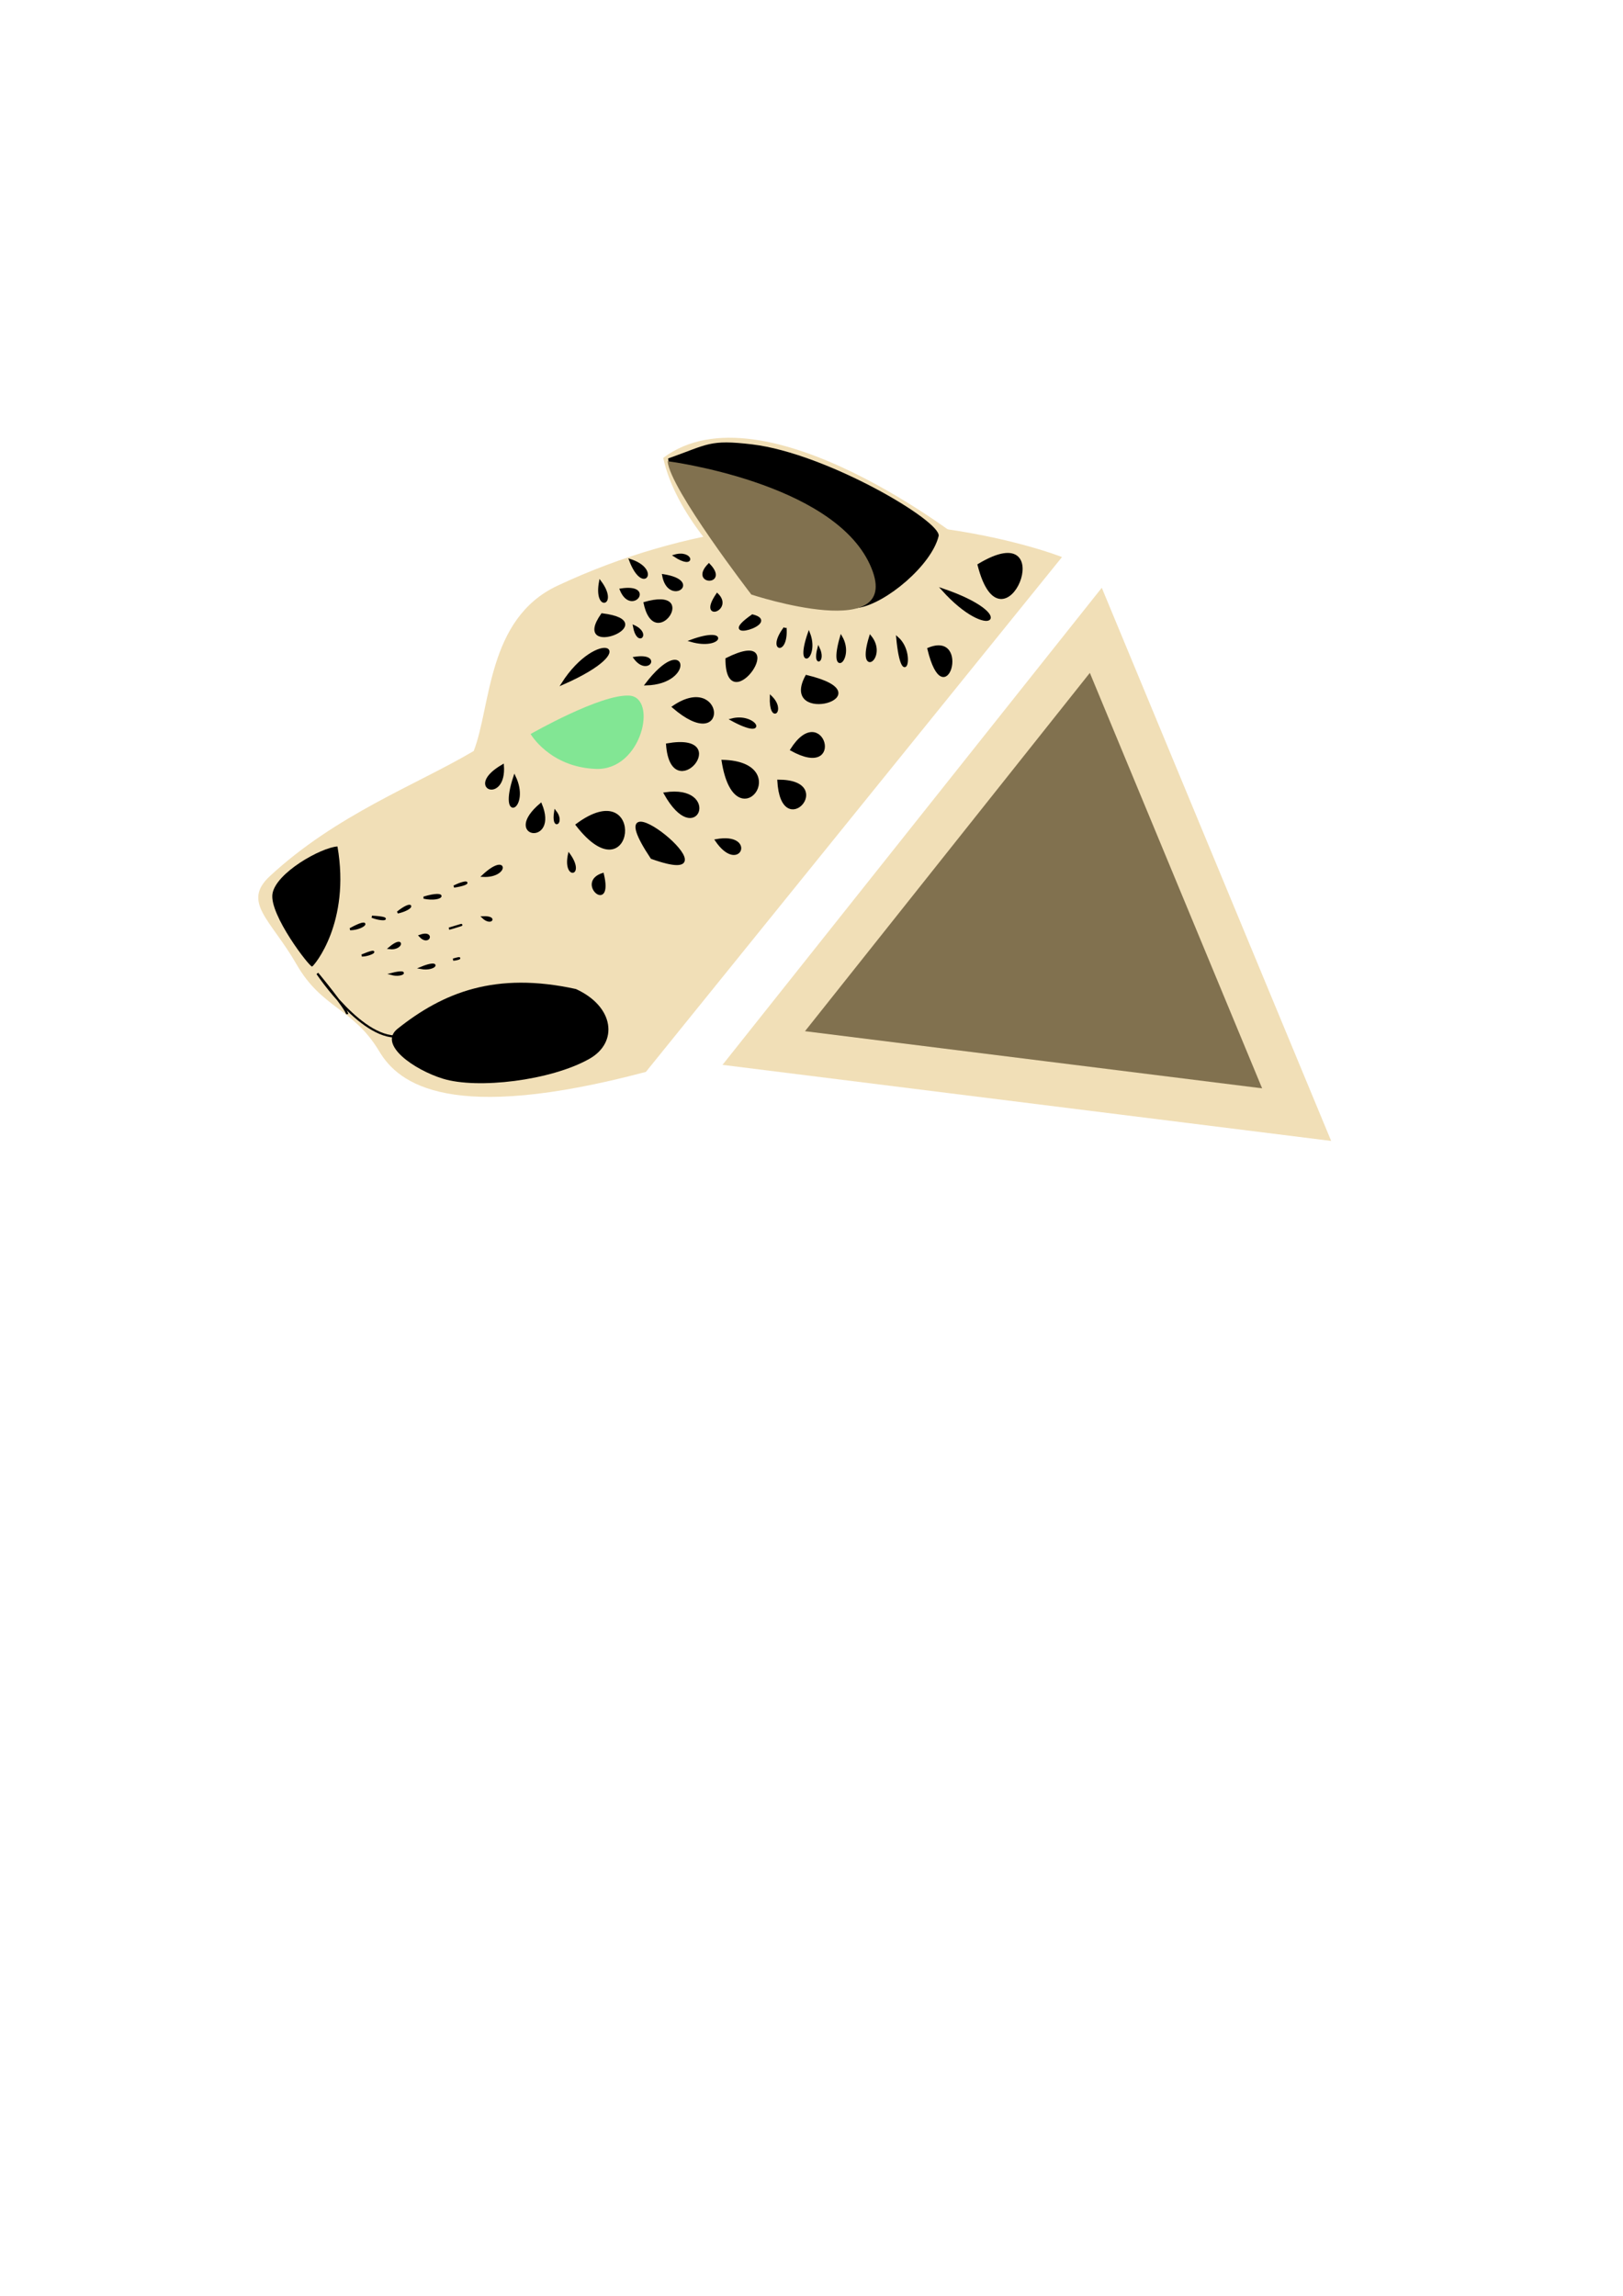 <?xml version="1.0" encoding="UTF-8" standalone="no"?>
<!-- Created with Inkscape (http://www.inkscape.org/) -->

<svg
   xmlns:dc="http://purl.org/dc/elements/1.1/"
   xmlns:cc="http://creativecommons.org/ns#"
   xmlns:rdf="http://www.w3.org/1999/02/22-rdf-syntax-ns#"
   xmlns:svg="http://www.w3.org/2000/svg"
   xmlns="http://www.w3.org/2000/svg"
   xmlns:sodipodi="http://sodipodi.sourceforge.net/DTD/sodipodi-0.dtd"
   xmlns:inkscape="http://www.inkscape.org/namespaces/inkscape"
   width="210mm"
   height="297mm"
   viewBox="0 0 744.094 1052.362"
   id="svg2"
   version="1.1"
   inkscape:version="0.91 r13725"
   sodipodi:docname="smokingmirror-logo.svg">
  <defs
     id="defs4" />
  <sodipodi:namedview
     id="base"
     pagecolor="#ffffff"
     bordercolor="#666666"
     borderopacity="1.0"
     inkscape:pageopacity="0.0"
     inkscape:pageshadow="2"
     inkscape:zoom="1.4"
     inkscape:cx="275.84953"
     inkscape:cy="747.65855"
     inkscape:document-units="px"
     inkscape:current-layer="layer1"
     showgrid="false"
     inkscape:window-width="1920"
     inkscape:window-height="1017"
     inkscape:window-x="-8"
     inkscape:window-y="-8"
     inkscape:window-maximized="1" />
  <g
     inkscape:label="Layer 1"
     inkscape:groupmode="layer"
     id="layer1">
    <path
       style="fill:#f1dfb7;fill-opacity:1;fill-rule:evenodd;stroke:none;stroke-width:1px;stroke-linecap:butt;stroke-linejoin:miter;stroke-opacity:1"
       d="m 486.894,255.352 c 0,0 -109.81,-43.828 -231.325,13.132 -32.325,15.152 -30.379,55.218 -38.386,75.761 -26.19,15.493 -62.985,29.1 -93.484,57.384 -12.962,12.021 0.505,19.951 12.248,40.406 11.743,20.456 25.985,19.894 37.979,39.967 8.917,14.923 32.803,33.075 122.201,9.336 z"
       id="path4800"
       inkscape:connector-curvature="0"
       sodipodi:nodetypes="cscssscc" />
    <path
       style="fill:#81714f;fill-opacity:1;fill-rule:evenodd;stroke:#f1dfb7;stroke-width:20;stroke-linecap:butt;stroke-linejoin:miter;stroke-miterlimit:4;stroke-dasharray:none;stroke-opacity:1"
       d="M 502.392,288.932 350.155,480.4 594.469,510.929 Z"
       id="path4802"
       inkscape:connector-curvature="0"
       sodipodi:nodetypes="cccc" />
    <path
       style="fill:#f1dfb7;fill-opacity:1;fill-rule:evenodd;stroke:none;stroke-width:1px;stroke-linecap:butt;stroke-linejoin:miter;stroke-opacity:1"
       d="m 443.457,249.291 c 0,0 -93.227,-74.073 -139.401,-39.396 11.112,50.508 89.904,97.985 89.904,97.985 0,0 24.244,9.091 49.497,-58.589 z"
       id="path4804"
       inkscape:connector-curvature="0"
       sodipodi:nodetypes="cccc" />
    <path
       style="fill:#82e694;fill-rule:evenodd;stroke:none;stroke-width:0.756px;stroke-linecap:butt;stroke-linejoin:miter;stroke-opacity:1;fill-opacity:1"
       d="m 243.268,336.457 c 0,0 32.113,-18.396 45.25,-17.596 13.137,0.8 5.839,34.393 -15.327,33.593 -21.165,-0.8 -29.923,-15.997 -29.923,-15.997 z"
       id="path4806"
       inkscape:connector-curvature="0" />
    <path
       style="fill:#000000;fill-rule:evenodd;stroke:#000000;stroke-width:1px;stroke-linecap:butt;stroke-linejoin:miter;stroke-opacity:1;fill-opacity:1"
       d="m 264.407,378.085 c 25.956,33.525 31.699,-23.518 0,0 z"
       id="path4816"
       inkscape:connector-curvature="0" />
    <path
       style="fill:#000000;fill-rule:evenodd;stroke:#000000;stroke-width:1px;stroke-linecap:butt;stroke-linejoin:miter;stroke-opacity:1;fill-opacity:1"
       d="m 298.753,393.238 c 44.512,15.934 -28.773,-43.16 0,0 z"
       id="path4818"
       inkscape:connector-curvature="0" />
    <path
       style="fill:#000000;fill-rule:evenodd;stroke:#000000;stroke-width:1px;stroke-linecap:butt;stroke-linejoin:miter;stroke-opacity:1;fill-opacity:1"
       d="m 305.857,341.243 c 2.078,28.783 30.733,-5.392 0,0 z"
       id="path4820"
       inkscape:connector-curvature="0" />
    <path
       style="fill:#000000;fill-rule:evenodd;stroke:#000000;stroke-width:1px;stroke-linecap:butt;stroke-linejoin:miter;stroke-opacity:1;fill-opacity:1"
       d="m 257.841,313.436 c 37.994,-16.646 16.222,-25.491 0,0 z"
       id="path4822"
       inkscape:connector-curvature="0" />
    <path
       style="fill:#000000;fill-rule:evenodd;stroke:#000000;stroke-width:1px;stroke-linecap:butt;stroke-linejoin:miter;stroke-opacity:1;fill-opacity:1"
       d="m 290.924,301.566 c 5.972,8.211 12.537,-1.98 0,0 z"
       id="path4824"
       inkscape:connector-curvature="0" />
    <path
       style="fill:#000000;fill-rule:evenodd;stroke:#000000;stroke-width:1px;stroke-linecap:butt;stroke-linejoin:miter;stroke-opacity:1;fill-opacity:1"
       d="m 276.024,281.616 c -14.374,20.479 28.762,3.595 0,0 z"
       id="path4826"
       inkscape:connector-curvature="0" />
    <path
       style="fill:#000000;fill-rule:evenodd;stroke:#000000;stroke-width:1px;stroke-linecap:butt;stroke-linejoin:miter;stroke-opacity:1;fill-opacity:1"
       d="m 284.61,270.252 c 4.893,11.933 15.725,-2.483 0,0 z"
       id="path4830"
       inkscape:connector-curvature="0" />
    <path
       style="fill:#000000;fill-rule:evenodd;stroke:#000000;stroke-width:1px;stroke-linecap:butt;stroke-linejoin:miter;stroke-opacity:1;fill-opacity:1"
       d="m 304.056,263.686 c 2.402,13.806 18.185,2.798 0,0 z"
       id="path4832"
       inkscape:connector-curvature="0" />
    <path
       style="fill:#000000;fill-rule:evenodd;stroke:none;stroke-width:1px;stroke-linecap:butt;stroke-linejoin:miter;stroke-opacity:1;fill-opacity:1"
       d="m 294.965,276.06 c 4.913,24.878 27.34,-8.202 0,0 z"
       id="path4834"
       inkscape:connector-curvature="0" />
    <path
       style="fill:#000000;fill-rule:evenodd;stroke:#000000;stroke-width:1px;stroke-linecap:butt;stroke-linejoin:miter;stroke-opacity:1;fill-opacity:1"
       d="m 328.805,272.398 c -8.672,12.632 7.267,7.016 0,0 z"
       id="path4844"
       inkscape:connector-curvature="0" />
    <path
       style="fill:#000000;fill-rule:evenodd;stroke:#000000;stroke-width:1px;stroke-linecap:butt;stroke-linejoin:miter;stroke-opacity:1;fill-opacity:1"
       d="m 325.017,258.761 c -8.764,9.03 9.11,9.436 0,0 z"
       id="path4846"
       inkscape:connector-curvature="0" />
    <path
       style="fill:#000000;fill-rule:evenodd;stroke:#000000;stroke-width:1px;stroke-linecap:butt;stroke-linejoin:miter;stroke-opacity:1;fill-opacity:1"
       d="m 290.671,287.045 c 1.651,9.489 7.532,3.443 0,0 z"
       id="path4848"
       inkscape:connector-curvature="0" />
    <path
       style="fill:#000000;fill-rule:evenodd;stroke:#000000;stroke-width:1px;stroke-linecap:butt;stroke-linejoin:miter;stroke-opacity:1;fill-opacity:1"
       d="m 304.814,363.691 c 14.573,26.068 25.582,-3.837 0,0 z"
       id="path4852"
       inkscape:connector-curvature="0" />
    <path
       style="fill:#000000;fill-rule:evenodd;stroke:#000000;stroke-width:1px;stroke-linecap:butt;stroke-linejoin:miter;stroke-opacity:1;fill-opacity:1"
       d="m 308.602,324.042 c 25.66,22.149 22.999,-15.812 0,0 z"
       id="path4854"
       inkscape:connector-curvature="0" />
    <path
       style="fill:#000000;fill-rule:evenodd;stroke:#000000;stroke-width:1px;stroke-linecap:butt;stroke-linejoin:miter;stroke-opacity:1;fill-opacity:1"
       d="m 296.227,313.688 c 18.282,-23.924 22.257,-0.556 0,0 z"
       id="path4856"
       inkscape:connector-curvature="0" />
    <path
       style="fill:#000000;fill-opacity:1;fill-rule:evenodd;stroke:none;stroke-width:1px;stroke-linecap:butt;stroke-linejoin:miter;stroke-opacity:1"
       d="m 393.707,278.585 c 12.475,-1.998 33.335,-19.445 36.618,-32.83 1.641,-6.692 -51.337,-37.961 -85.421,-42.048 -19.78,-2.371 -20.266,0 -38.575,6.44 1.515,19.193 48.024,74.742 87.378,68.438 z"
       id="path4864"
       inkscape:connector-curvature="0"
       sodipodi:nodetypes="ssscs" />
    <path
       style="fill:#81714f;fill-rule:evenodd;stroke:none;stroke-width:1px;stroke-linecap:butt;stroke-linejoin:miter;stroke-opacity:1;fill-opacity:1"
       d="m 306.076,211.41 c 0,0 75.256,9.596 92.681,47.225 17.425,37.628 -54.296,13.89 -54.296,13.89 0,0 -37.376,-48.487 -38.386,-61.114 z"
       id="path4862"
       inkscape:connector-curvature="0" />
    <path
       style="fill:#000000;fill-opacity:1;fill-rule:evenodd;stroke:none;stroke-width:1px;stroke-linecap:butt;stroke-linejoin:miter;stroke-opacity:1"
       d="m 182.252,471.59 c 20.99,-16.735 44.931,-26.315 81.801,-18.233 17.678,8.081 19.463,24.49 6.169,31.993 -17.765,10.026 -51.377,13.963 -67.16,9.106 -13.132,-4.041 -29.913,-15.608 -20.81,-22.866 z"
       id="path4870"
       inkscape:connector-curvature="0"
       sodipodi:nodetypes="scsss" />
    <path
       style="fill:#000000;fill-opacity:1;fill-rule:evenodd;stroke:none;stroke-width:1px;stroke-linecap:butt;stroke-linejoin:miter;stroke-opacity:1"
       d="m 154.718,387.993 c -7.576,0.505 -28.284,12.122 -29.799,21.718 -1.515,9.596 17.173,33.84 18.183,33.335 1.01,-0.505 17.678,-20.203 11.617,-55.053 z"
       id="path4872"
       inkscape:connector-curvature="0" />
    <path
       style="fill:#000000;fill-rule:evenodd;stroke:#000000;stroke-width:1px;stroke-linecap:butt;stroke-linejoin:miter;stroke-opacity:1;fill-opacity:1"
       d="m 230.536,350.844 c -17.803,10.267 1.315,17.539 0,0 z"
       id="path4884"
       inkscape:connector-curvature="0" />
    <path
       style="fill:#000000;fill-rule:evenodd;stroke:#000000;stroke-width:1px;stroke-linecap:butt;stroke-linejoin:miter;stroke-opacity:1;fill-opacity:1"
       d="m 235.893,355.934 c -7.309,22.115 6.942,14.292 0,0 z"
       id="path4886"
       inkscape:connector-curvature="0" />
    <path
       style="fill:#000000;fill-rule:evenodd;stroke:#000000;stroke-width:1px;stroke-linecap:butt;stroke-linejoin:miter;stroke-opacity:1;fill-opacity:1"
       d="m 247.946,368.612 c -17.801,15.08 7.862,18.869 0,0 z"
       id="path4888"
       inkscape:connector-curvature="0" />
    <path
       style="fill:#000000;fill-rule:evenodd;stroke:#000000;stroke-width:1px;stroke-linecap:butt;stroke-linejoin:miter;stroke-opacity:1;fill-opacity:1"
       d="m 254.554,371.916 c -1.464,9.106 4.096,5.078 0,0 z"
       id="path4890"
       inkscape:connector-curvature="0" />
    <path
       style="fill:#000000;fill-rule:evenodd;stroke:#000000;stroke-width:1px;stroke-linecap:butt;stroke-linejoin:miter;stroke-opacity:1;fill-opacity:1"
       d="m 331.33,348.791 c 5.838,37.344 33.178,0.851 0,0 z"
       id="path4894"
       inkscape:connector-curvature="0" />
    <path
       style="fill:#000000;fill-rule:evenodd;stroke:#000000;stroke-width:1px;stroke-linecap:butt;stroke-linejoin:miter;stroke-opacity:1;fill-opacity:1"
       d="m 335.371,329.851 c 17.553,9.644 11.083,-2.995 0,0 z"
       id="path4896"
       inkscape:connector-curvature="0" />
    <path
       style="fill:#000000;fill-rule:evenodd;stroke:#000000;stroke-width:1px;stroke-linecap:butt;stroke-linejoin:miter;stroke-opacity:1;fill-opacity:1"
       d="m 328.3,385.156 c 10.65,15.619 18.285,-3.368 0,0 z"
       id="path4898"
       inkscape:connector-curvature="0" />
    <path
       style="fill:#000000;fill-rule:evenodd;stroke:#000000;stroke-width:1px;stroke-linecap:butt;stroke-linejoin:miter;stroke-opacity:1;fill-opacity:1"
       d="m 344.967,282.121 c -18.175,12.697 13.677,3.419 0,0 z"
       id="path4904"
       inkscape:connector-curvature="0" />
    <path
       style="fill:#000000;fill-rule:evenodd;stroke:#000000;stroke-width:1px;stroke-linecap:butt;stroke-linejoin:miter;stroke-opacity:1;fill-opacity:1"
       d="m 359.741,287.803 c -7.966,10.591 1.32,12.549 0.379,0"
       id="path4906"
       inkscape:connector-curvature="0" />
    <path
       style="fill:#000000;fill-rule:evenodd;stroke:#000000;stroke-width:1px;stroke-linecap:butt;stroke-linejoin:miter;stroke-opacity:1;fill-opacity:1"
       d="m 370.852,290.202 c -6.283,18.083 4.476,11.339 0,0 z"
       id="path4908"
       inkscape:connector-curvature="0" />
    <path
       style="fill:#000000;fill-rule:evenodd;stroke:#000000;stroke-width:1px;stroke-linecap:butt;stroke-linejoin:miter;stroke-opacity:1;fill-opacity:1"
       d="m 385.626,291.844 c -5.839,19.919 6.062,10.305 0,0 z"
       id="path4910"
       inkscape:connector-curvature="0" />
    <path
       style="fill:#000000;fill-rule:evenodd;stroke:#000000;stroke-width:1px;stroke-linecap:butt;stroke-linejoin:miter;stroke-opacity:1;fill-opacity:1"
       d="m 375.272,297.021 c -2.362,8.852 3.022,6.222 0,0 z"
       id="path4912"
       inkscape:connector-curvature="0" />
    <path
       style="fill:#000000;fill-rule:evenodd;stroke:#000000;stroke-width:1px;stroke-linecap:butt;stroke-linejoin:miter;stroke-opacity:1;fill-opacity:1"
       d="m 333.098,302.071 c 30.706,-15.372 0,28.925 0,0 z"
       id="path4914"
       inkscape:connector-curvature="0" />
    <path
       style="fill:#000000;fill-rule:evenodd;stroke:#000000;stroke-width:1px;stroke-linecap:butt;stroke-linejoin:miter;stroke-opacity:1;fill-opacity:1"
       d="m 369.716,309.9 c 37.305,8.934 -12.28,22.62 0,0 z"
       id="path4916"
       inkscape:connector-curvature="0" />
    <path
       style="fill:#000000;fill-rule:evenodd;stroke:#000000;stroke-width:1px;stroke-linecap:butt;stroke-linejoin:miter;stroke-opacity:1;fill-opacity:1"
       d="m 353.427,319.37 c -0.429,12.531 6.567,6.333 0,0 z"
       id="path4918"
       inkscape:connector-curvature="0" />
    <path
       style="fill:#000000;fill-rule:evenodd;stroke:#000000;stroke-width:1px;stroke-linecap:butt;stroke-linejoin:miter;stroke-opacity:1;fill-opacity:1"
       d="m 275.14,266.59 c -2.573,13.743 8.07,10.76 0,0 z"
       id="path4920"
       inkscape:connector-curvature="0" />
    <path
       style="fill:#000000;fill-rule:evenodd;stroke:#000000;stroke-width:1px;stroke-linecap:butt;stroke-linejoin:miter;stroke-opacity:1;fill-opacity:1"
       d="m 288.904,256.741 c 5.944,15.799 13.696,4.325 0,0 z"
       id="path4922"
       inkscape:connector-curvature="0" />
    <path
       style="fill:#000000;fill-rule:evenodd;stroke:#000000;stroke-width:1px;stroke-linecap:butt;stroke-linejoin:miter;stroke-opacity:1;fill-opacity:1"
       d="m 309.233,254.72 c 9.671,6.409 8.27,-2.459 0,0 z"
       id="path4924"
       inkscape:connector-curvature="0" />
    <path
       style="fill:#000000;fill-rule:evenodd;stroke:#000000;stroke-width:1px;stroke-linecap:butt;stroke-linejoin:miter;stroke-opacity:1;fill-opacity:1"
       d="m 316.809,293.738 c 17.824,-6.556 13.961,4.041 0,0 z"
       id="path4926"
       inkscape:connector-curvature="0" />
    <path
       style="fill:#000000;fill-rule:evenodd;stroke:#000000;stroke-width:1px;stroke-linecap:butt;stroke-linejoin:miter;stroke-opacity:1;fill-opacity:1"
       d="m 399.01,291.717 c -6.17,19.668 7.814,9.618 0,0 z"
       id="path4930"
       inkscape:connector-curvature="0" />
    <path
       style="fill:#000000;fill-rule:evenodd;stroke:#000000;stroke-width:1px;stroke-linecap:butt;stroke-linejoin:miter;stroke-opacity:1;fill-opacity:1"
       d="m 411.385,292.349 c 2.335,25.073 8.544,7.441 0,0 z"
       id="path4932"
       inkscape:connector-curvature="0" />
    <path
       style="fill:#000000;fill-rule:evenodd;stroke:#000000;stroke-width:1px;stroke-linecap:butt;stroke-linejoin:miter;stroke-opacity:1;fill-opacity:1"
       d="m 425.653,297.399 c 7.668,31.607 19.142,-7.976 0,0 z"
       id="path4934"
       inkscape:connector-curvature="0" />
    <path
       style="fill:none;fill-rule:evenodd;stroke:#000000;stroke-width:1px;stroke-linecap:butt;stroke-linejoin:miter;stroke-opacity:1"
       d="m 184.122,474.904 c -17.299,3.283 -38.603,-28.689 -38.603,-28.689 0,0 13.487,16.314 13.659,18.658"
       id="path4936"
       inkscape:connector-curvature="0"
       sodipodi:nodetypes="ccc" />
    <path
       style="fill:#000000;fill-rule:evenodd;stroke:#000000;stroke-width:1px;stroke-linecap:butt;stroke-linejoin:miter;stroke-opacity:1;fill-opacity:1"
       d="m 432.143,270.219 c 35.221,11.991 21.601,24.093 0,0 z"
       id="path4938"
       inkscape:connector-curvature="0" />
    <path
       style="fill:#000000;fill-rule:evenodd;stroke:#000000;stroke-width:1px;stroke-linecap:butt;stroke-linejoin:miter;stroke-opacity:1;fill-opacity:1"
       d="m 448.663,258.939 c 38.114,-22.983 11.07,43.491 0,0 z"
       id="path4940"
       inkscape:connector-curvature="0"
       inkscape:transform-center-x="-1.4665919"
       inkscape:transform-center-y="-0.71519055" />
    <path
       style="fill:#000000;fill-opacity:1;fill-rule:evenodd;stroke:#000000;stroke-width:1px;stroke-linecap:butt;stroke-linejoin:miter;stroke-opacity:1"
       d="m 160.536,425.934 c 10.042,-5.624 7.175,-0.23 0,0 z"
       id="path4942"
       inkscape:connector-curvature="0" />
    <path
       style="fill:#000000;fill-opacity:1;fill-rule:evenodd;stroke:#000000;stroke-width:1px;stroke-linecap:butt;stroke-linejoin:miter;stroke-opacity:1"
       d="m 170.536,420.219 c 9.654,0.467 5.831,2.268 0,0 z"
       id="path4944"
       inkscape:connector-curvature="0" />
    <path
       style="fill:#000000;fill-opacity:1;fill-rule:evenodd;stroke:#000000;stroke-width:1px;stroke-linecap:butt;stroke-linejoin:miter;stroke-opacity:1"
       d="m 182.321,418.255 c 7.145,-5.755 8.162,-1.933 0,0 z"
       id="path4946"
       inkscape:connector-curvature="0" />
    <path
       style="fill:#000000;fill-opacity:1;fill-rule:evenodd;stroke:#000000;stroke-width:1px;stroke-linecap:butt;stroke-linejoin:miter;stroke-opacity:1"
       d="m 194.286,411.469 c 11.381,-3.461 8.988,1.844 0,0 z"
       id="path4948"
       inkscape:connector-curvature="0" />
    <path
       style="fill:#000000;fill-opacity:1;fill-rule:evenodd;stroke:#000000;stroke-width:1px;stroke-linecap:butt;stroke-linejoin:miter;stroke-opacity:1"
       d="m 208.125,406.38 c 6.953,-3.459 8.275,-1.185 0,0 z"
       id="path4950"
       inkscape:connector-curvature="0"
       sodipodi:nodetypes="cc" />
    <path
       style="fill:#000000;fill-opacity:1;fill-rule:evenodd;stroke:#000000;stroke-width:1px;stroke-linecap:butt;stroke-linejoin:miter;stroke-opacity:1"
       d="m 221.429,401.469 c 11.358,-10.623 11.54,0.592 0,0 z"
       id="path4954"
       inkscape:connector-curvature="0" />
    <path
       style="fill:#000000;fill-opacity:1;fill-rule:evenodd;stroke:#000000;stroke-width:1px;stroke-linecap:butt;stroke-linejoin:miter;stroke-opacity:1"
       d="m 165.893,437.987 c 8.902,-3.743 4.789,-0.111 0,0 z"
       id="path4956"
       inkscape:connector-curvature="0" />
    <path
       style="fill:#000000;fill-opacity:1;fill-rule:evenodd;stroke:#000000;stroke-width:1px;stroke-linecap:butt;stroke-linejoin:miter;stroke-opacity:1"
       d="m 178.571,434.594 c 6.833,-5.791 5.933,0.761 0,0 z"
       id="path4958"
       inkscape:connector-curvature="0" />
    <path
       style="fill:#000000;fill-opacity:1;fill-rule:evenodd;stroke:#000000;stroke-width:1px;stroke-linecap:butt;stroke-linejoin:miter;stroke-opacity:1"
       d="m 192.5,428.969 c 6.659,-2.402 4.14,4.617 0,0 z"
       id="path4960"
       inkscape:connector-curvature="0" />
    <path
       style="fill:#000000;fill-opacity:1;fill-rule:evenodd;stroke:#000000;stroke-width:1px;stroke-linecap:butt;stroke-linejoin:miter;stroke-opacity:1"
       d="m 205.893,425.666 c 12.256,-3.761 0.783,-0.039 0,0 z"
       id="path4962"
       inkscape:connector-curvature="0" />
    <path
       style="fill:#000000;fill-opacity:1;fill-rule:evenodd;stroke:#000000;stroke-width:1px;stroke-linecap:butt;stroke-linejoin:miter;stroke-opacity:1"
       d="m 221.429,420.487 c 6.495,-0.297 3.662,3.531 0,0 z"
       id="path4964"
       inkscape:connector-curvature="0" />
    <path
       style="fill:#000000;fill-opacity:1;fill-rule:evenodd;stroke:#000000;stroke-width:1px;stroke-linecap:butt;stroke-linejoin:miter;stroke-opacity:1"
       d="m 179.554,446.469 c 8.478,-2.152 5.014,1.355 0,0 z"
       id="path4966"
       inkscape:connector-curvature="0" />
    <path
       style="fill:#000000;fill-opacity:1;fill-rule:evenodd;stroke:#000000;stroke-width:1px;stroke-linecap:butt;stroke-linejoin:miter;stroke-opacity:1"
       d="m 192.946,443.701 c 9.697,-4.011 6.824,1.257 0,0 z"
       id="path4968"
       inkscape:connector-curvature="0" />
    <path
       style="fill:#000000;fill-opacity:1;fill-rule:evenodd;stroke:#000000;stroke-width:1px;stroke-linecap:butt;stroke-linejoin:miter;stroke-opacity:1"
       d="m 207.768,439.862 c 5.02,-1.441 2.101,0 0,0 z"
       id="path4970"
       inkscape:connector-curvature="0" />
    <path
       style="fill:#000000;fill-opacity:1;fill-rule:evenodd;stroke:#000000;stroke-width:0.798px;stroke-linecap:butt;stroke-linejoin:miter;stroke-opacity:1"
       d="m 362.641,343.706 c 25.245,14.077 14.473,-23.055 0,0 z"
       id="path4894-7"
       inkscape:connector-curvature="0" />
    <path
       style="fill:#000000;fill-opacity:1;fill-rule:evenodd;stroke:#000000;stroke-width:0.798px;stroke-linecap:butt;stroke-linejoin:miter;stroke-opacity:1"
       d="m 356.762,357.777 c 1.552,28.863 27.221,-0.049 0,0 z"
       id="path4894-7-1"
       inkscape:connector-curvature="0" />
    <path
       style="fill:#000000;fill-opacity:1;fill-rule:evenodd;stroke:#000000;stroke-width:0.539px;stroke-linecap:butt;stroke-linejoin:miter;stroke-opacity:1"
       d="m 260.781,391.087 c -2.989,12.476 8.018,10.774 0,0 z"
       id="path4888-5"
       inkscape:connector-curvature="0"
       inkscape:transform-center-x="1.0098258"
       inkscape:transform-center-y="0.68209192" />
    <path
       style="fill:#000000;fill-opacity:1;fill-rule:evenodd;stroke:#000000;stroke-width:0.759px;stroke-linecap:butt;stroke-linejoin:miter;stroke-opacity:1"
       d="m 276.436,400.492 c -12.761,4.003 4.662,19.031 0,0 z"
       id="path4888-5-9"
       inkscape:connector-curvature="0"
       inkscape:transform-center-x="0.50382262"
       inkscape:transform-center-y="0.1935518" />
  </g>
</svg>
